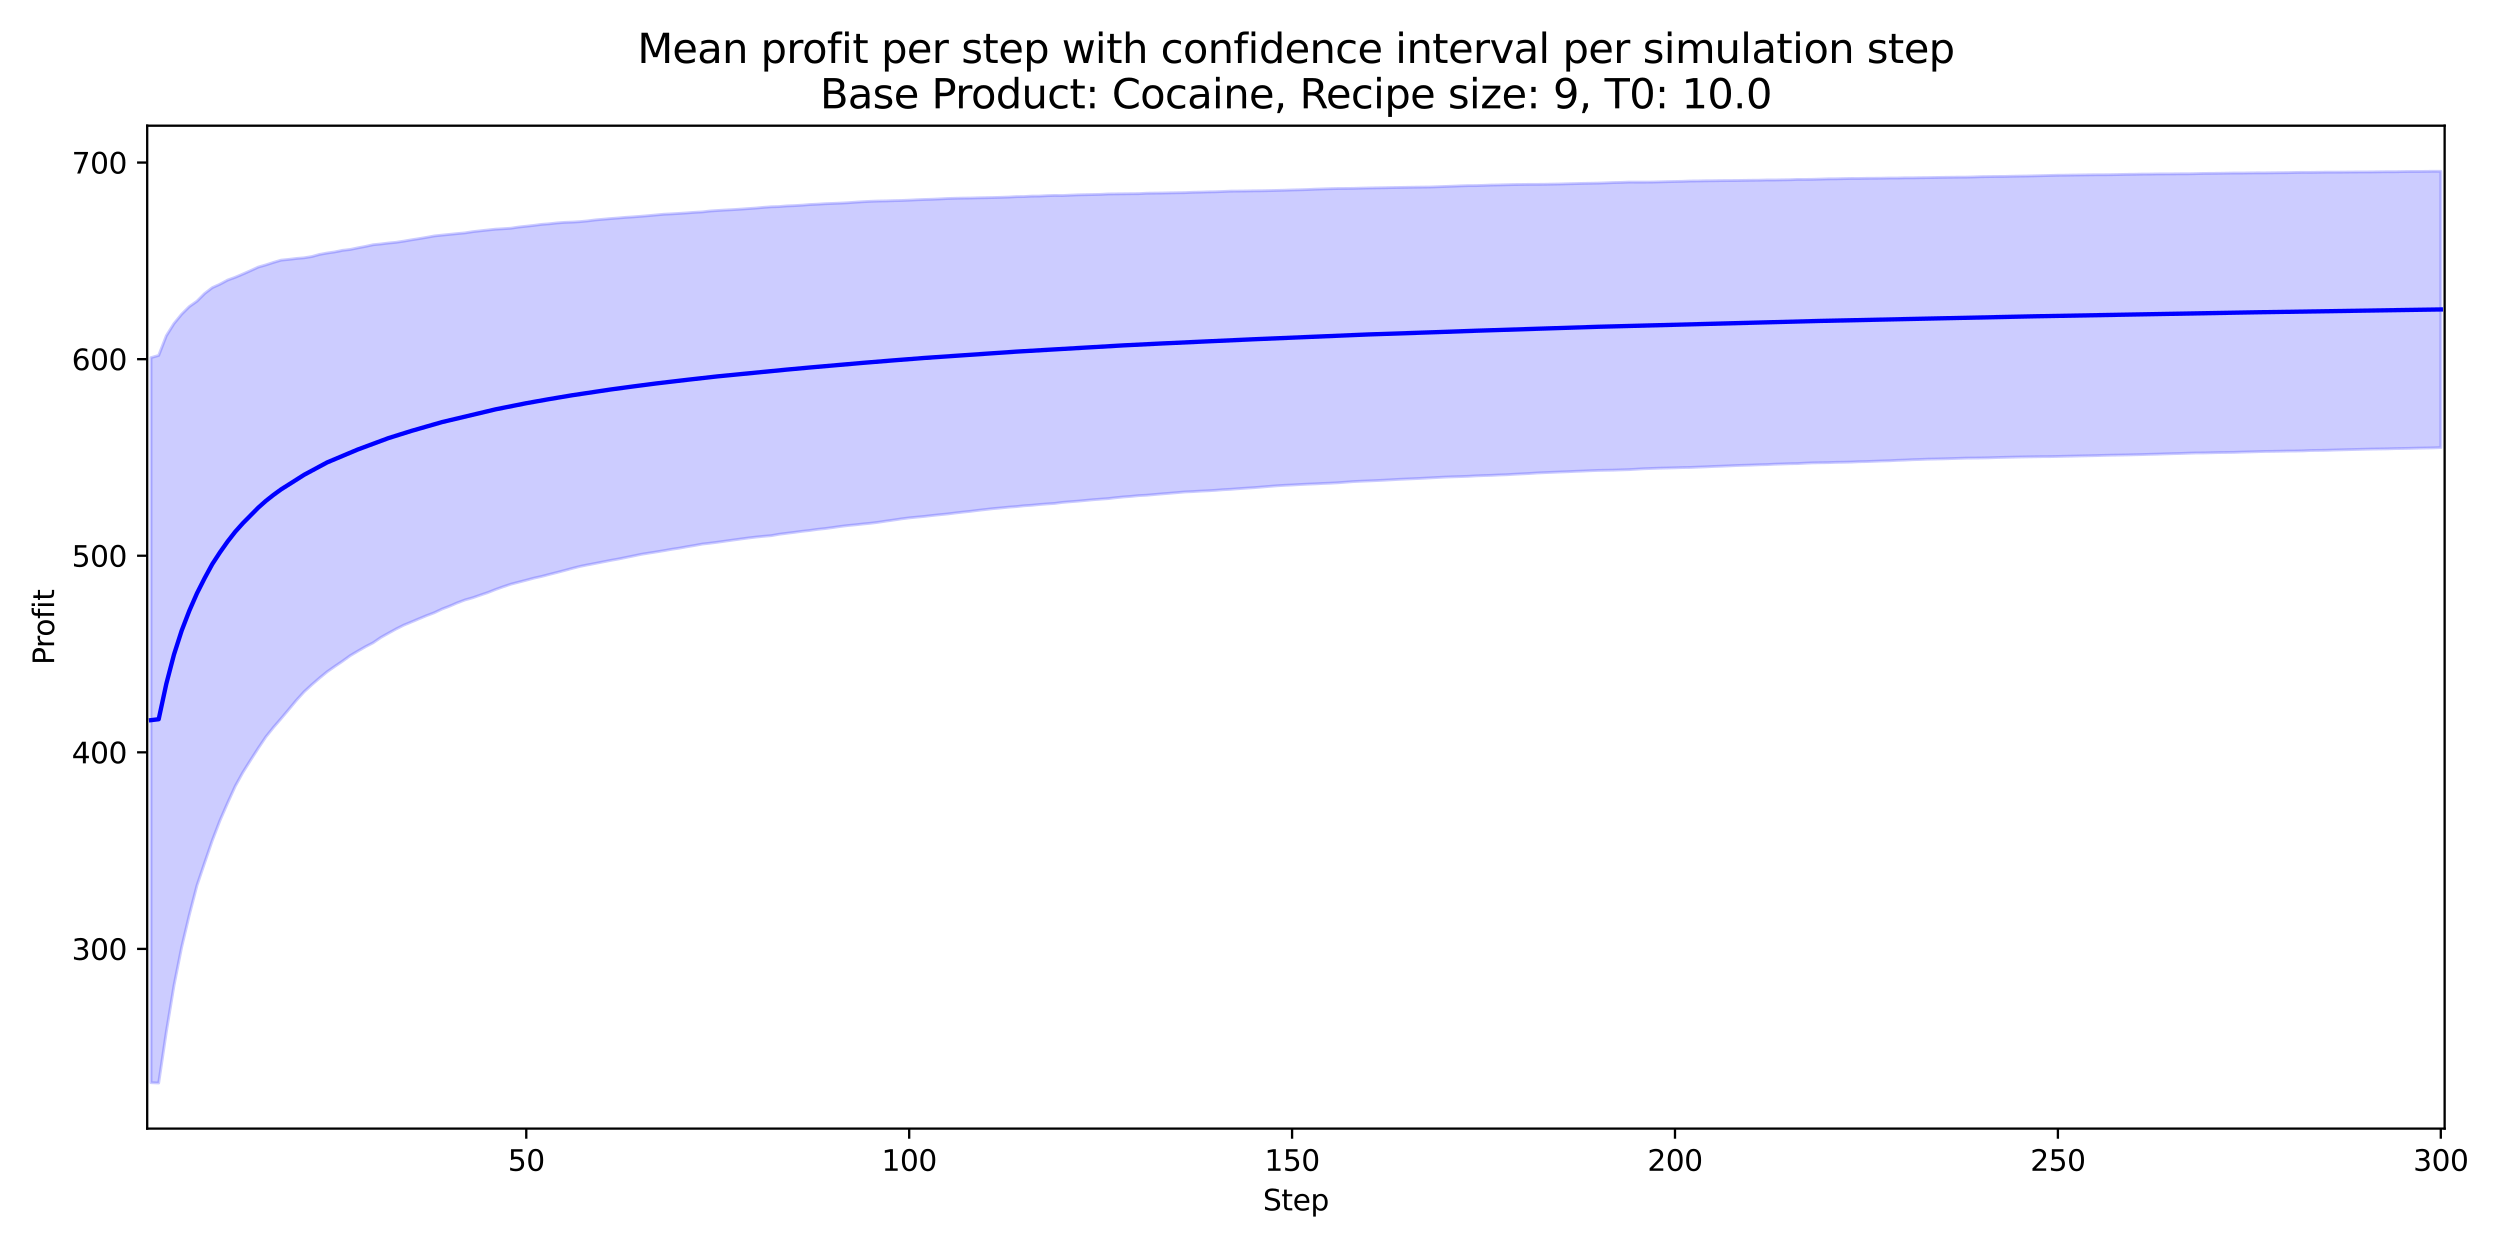 <?xml version="1.0" encoding="utf-8" standalone="no"?>
<!DOCTYPE svg PUBLIC "-//W3C//DTD SVG 1.1//EN"
  "http://www.w3.org/Graphics/SVG/1.1/DTD/svg11.dtd">
<svg xmlns:xlink="http://www.w3.org/1999/xlink" width="864pt" height="432pt" viewBox="0 0 864 432" xmlns="http://www.w3.org/2000/svg" version="1.1">
 <defs>
  <style type="text/css">*{stroke-linejoin: round; stroke-linecap: butt}</style>
 </defs>
 <g id="figure_1">
  <g id="patch_1">
   <path d="M 0 432 
L 864 432 
L 864 0 
L 0 0 
z
" style="fill: #ffffff"/>
  </g>
  <g id="axes_1">
   <g id="patch_2">
    <path d="M 50.87 390.04 
L 844.866 390.04 
L 844.866 43.44 
L 50.87 43.44 
z
" style="fill: #ffffff"/>
   </g>
   <g id="FillBetweenPolyCollection_1">
    <defs>
     <path id="md6ce2668d8" d="M 52.193 -308.405 
L 52.193 -57.829 
L 54.84 -57.715 
L 57.487 -75.444 
L 60.133 -91.426 
L 62.78 -104.678 
L 65.427 -115.8 
L 68.073 -125.996 
L 70.72 -133.815 
L 73.367 -141.526 
L 76.013 -148.42 
L 78.66 -154.493 
L 81.307 -160.31 
L 83.953 -165.088 
L 86.6 -169.296 
L 89.246 -173.408 
L 91.893 -177.347 
L 94.54 -180.647 
L 97.186 -183.703 
L 99.833 -186.849 
L 102.48 -190.031 
L 105.126 -192.946 
L 107.773 -195.377 
L 110.42 -197.673 
L 113.066 -199.847 
L 115.713 -201.698 
L 118.36 -203.483 
L 121.006 -205.395 
L 123.653 -206.97 
L 126.3 -208.492 
L 128.946 -209.862 
L 131.593 -211.676 
L 134.24 -213.168 
L 136.886 -214.627 
L 139.533 -215.954 
L 142.18 -217.048 
L 144.826 -218.161 
L 147.473 -219.256 
L 150.119 -220.253 
L 152.766 -221.518 
L 155.413 -222.53 
L 158.059 -223.666 
L 160.706 -224.666 
L 163.353 -225.413 
L 165.999 -226.334 
L 168.646 -227.23 
L 171.293 -228.281 
L 173.939 -229.232 
L 176.586 -230.118 
L 179.233 -230.802 
L 181.879 -231.487 
L 184.526 -232.203 
L 187.173 -232.783 
L 189.819 -233.477 
L 192.466 -234.146 
L 195.113 -234.841 
L 197.759 -235.564 
L 200.406 -236.247 
L 203.053 -236.778 
L 205.699 -237.28 
L 208.346 -237.8 
L 210.993 -238.323 
L 213.639 -238.788 
L 216.286 -239.326 
L 218.932 -239.867 
L 221.579 -240.424 
L 224.226 -240.851 
L 226.872 -241.263 
L 229.519 -241.698 
L 232.166 -242.176 
L 234.812 -242.57 
L 237.459 -243.056 
L 240.106 -243.495 
L 242.752 -243.982 
L 245.399 -244.278 
L 248.046 -244.616 
L 250.692 -244.99 
L 253.339 -245.36 
L 255.986 -245.723 
L 258.632 -246.08 
L 261.279 -246.388 
L 263.926 -246.656 
L 266.572 -246.882 
L 269.219 -247.357 
L 271.866 -247.692 
L 274.512 -248.021 
L 277.159 -248.377 
L 279.806 -248.666 
L 282.452 -249.041 
L 285.099 -249.325 
L 287.745 -249.672 
L 290.392 -250.056 
L 293.039 -250.381 
L 295.685 -250.628 
L 298.332 -250.92 
L 300.979 -251.176 
L 303.625 -251.509 
L 306.272 -251.92 
L 308.919 -252.285 
L 311.565 -252.687 
L 314.212 -253.024 
L 316.859 -253.281 
L 319.505 -253.531 
L 322.152 -253.839 
L 324.799 -254.119 
L 327.445 -254.374 
L 330.092 -254.707 
L 332.739 -255.013 
L 335.385 -255.287 
L 338.032 -255.625 
L 340.679 -255.923 
L 343.325 -256.227 
L 345.972 -256.462 
L 348.618 -256.732 
L 351.265 -256.922 
L 353.912 -257.214 
L 356.558 -257.379 
L 359.205 -257.644 
L 361.852 -257.847 
L 364.498 -258.018 
L 367.145 -258.37 
L 369.792 -258.593 
L 372.438 -258.793 
L 375.085 -259.045 
L 377.732 -259.292 
L 380.378 -259.496 
L 383.025 -259.687 
L 385.672 -260 
L 388.318 -260.263 
L 390.965 -260.455 
L 393.612 -260.722 
L 396.258 -260.849 
L 398.905 -261.087 
L 401.552 -261.316 
L 404.198 -261.528 
L 406.845 -261.752 
L 409.492 -261.988 
L 412.138 -262.102 
L 414.785 -262.264 
L 417.431 -262.384 
L 420.078 -262.548 
L 422.725 -262.76 
L 425.371 -262.9 
L 428.018 -263.107 
L 430.665 -263.294 
L 433.311 -263.459 
L 435.958 -263.675 
L 438.605 -263.896 
L 441.251 -264.107 
L 443.898 -264.271 
L 446.545 -264.389 
L 449.191 -264.543 
L 451.838 -264.673 
L 454.485 -264.776 
L 457.131 -264.916 
L 459.778 -265.016 
L 462.425 -265.157 
L 465.071 -265.363 
L 467.718 -265.567 
L 470.365 -265.692 
L 473.011 -265.8 
L 475.658 -265.913 
L 478.305 -266.04 
L 480.951 -266.19 
L 483.598 -266.346 
L 486.244 -266.455 
L 488.891 -266.574 
L 491.538 -266.699 
L 494.184 -266.841 
L 496.831 -266.986 
L 499.478 -267.122 
L 502.124 -267.217 
L 504.771 -267.294 
L 507.418 -267.385 
L 510.064 -267.54 
L 512.711 -267.644 
L 515.358 -267.716 
L 518.004 -267.846 
L 520.651 -267.934 
L 523.298 -268.098 
L 525.944 -268.23 
L 528.591 -268.362 
L 531.238 -268.543 
L 533.884 -268.662 
L 536.531 -268.771 
L 539.178 -268.882 
L 541.824 -268.978 
L 544.471 -269.106 
L 547.117 -269.202 
L 549.764 -269.328 
L 552.411 -269.425 
L 555.057 -269.476 
L 557.704 -269.524 
L 560.351 -269.616 
L 562.997 -269.697 
L 565.644 -269.853 
L 568.291 -270.011 
L 570.937 -270.108 
L 573.584 -270.2 
L 576.231 -270.256 
L 578.877 -270.328 
L 581.524 -270.414 
L 584.171 -270.449 
L 586.817 -270.563 
L 589.464 -270.657 
L 592.111 -270.788 
L 594.757 -270.877 
L 597.404 -270.99 
L 600.051 -271.116 
L 602.697 -271.192 
L 605.344 -271.269 
L 607.991 -271.381 
L 610.637 -271.435 
L 613.284 -271.575 
L 615.93 -271.651 
L 618.577 -271.746 
L 621.224 -271.782 
L 623.87 -271.933 
L 626.517 -272.038 
L 629.164 -272.084 
L 631.81 -272.118 
L 634.457 -272.214 
L 637.104 -272.25 
L 639.75 -272.308 
L 642.397 -272.435 
L 645.044 -272.487 
L 647.69 -272.586 
L 650.337 -272.689 
L 652.984 -272.76 
L 655.63 -272.907 
L 658.277 -272.992 
L 660.924 -273.129 
L 663.57 -273.208 
L 666.217 -273.317 
L 668.864 -273.363 
L 671.51 -273.423 
L 674.157 -273.508 
L 676.804 -273.59 
L 679.45 -273.675 
L 682.097 -273.7 
L 684.743 -273.727 
L 687.39 -273.785 
L 690.037 -273.874 
L 692.683 -273.941 
L 695.33 -274.001 
L 697.977 -274.059 
L 700.623 -274.107 
L 703.27 -274.147 
L 705.917 -274.186 
L 708.563 -274.199 
L 711.21 -274.253 
L 713.857 -274.318 
L 716.503 -274.368 
L 719.15 -274.435 
L 721.797 -274.489 
L 724.443 -274.546 
L 727.09 -274.625 
L 729.737 -274.687 
L 732.383 -274.726 
L 735.03 -274.774 
L 737.677 -274.844 
L 740.323 -274.899 
L 742.97 -274.986 
L 745.616 -275.047 
L 748.263 -275.14 
L 750.91 -275.216 
L 753.556 -275.279 
L 756.203 -275.376 
L 758.85 -275.455 
L 761.496 -275.465 
L 764.143 -275.532 
L 766.79 -275.6 
L 769.436 -275.629 
L 772.083 -275.663 
L 774.73 -275.757 
L 777.376 -275.824 
L 780.023 -275.898 
L 782.67 -275.981 
L 785.316 -276.008 
L 787.963 -276.053 
L 790.61 -276.113 
L 793.256 -276.129 
L 795.903 -276.185 
L 798.55 -276.309 
L 801.196 -276.344 
L 803.843 -276.378 
L 806.49 -276.466 
L 809.136 -276.537 
L 811.783 -276.608 
L 814.429 -276.672 
L 817.076 -276.738 
L 819.723 -276.805 
L 822.369 -276.839 
L 825.016 -276.881 
L 827.663 -276.966 
L 830.309 -277.007 
L 832.956 -277.057 
L 835.603 -277.128 
L 838.249 -277.177 
L 840.896 -277.226 
L 843.543 -277.318 
L 843.543 -372.792 
L 843.543 -372.792 
L 840.896 -372.805 
L 838.249 -372.763 
L 835.603 -372.738 
L 832.956 -372.738 
L 830.309 -372.701 
L 827.663 -372.647 
L 825.016 -372.654 
L 822.369 -372.621 
L 819.723 -372.582 
L 817.076 -372.568 
L 814.429 -372.559 
L 811.783 -372.538 
L 809.136 -372.509 
L 806.49 -372.493 
L 803.843 -372.495 
L 801.196 -372.452 
L 798.55 -372.413 
L 795.903 -372.435 
L 793.256 -372.391 
L 790.61 -372.328 
L 787.963 -372.313 
L 785.316 -372.281 
L 782.67 -372.248 
L 780.023 -372.257 
L 777.376 -372.228 
L 774.73 -372.186 
L 772.083 -372.192 
L 769.436 -372.145 
L 766.79 -372.103 
L 764.143 -372.078 
L 761.496 -372.059 
L 758.85 -371.987 
L 756.203 -371.933 
L 753.556 -371.932 
L 750.91 -371.904 
L 748.263 -371.893 
L 745.616 -371.883 
L 742.97 -371.836 
L 740.323 -371.822 
L 737.677 -371.769 
L 735.03 -371.742 
L 732.383 -371.684 
L 729.737 -371.632 
L 727.09 -371.605 
L 724.443 -371.601 
L 721.797 -371.568 
L 719.15 -371.529 
L 716.503 -371.498 
L 713.857 -371.448 
L 711.21 -371.43 
L 708.563 -371.364 
L 705.917 -371.294 
L 703.27 -371.231 
L 700.623 -371.168 
L 697.977 -371.133 
L 695.33 -371.084 
L 692.683 -371.018 
L 690.037 -371.005 
L 687.39 -370.971 
L 684.743 -370.936 
L 682.097 -370.844 
L 679.45 -370.778 
L 676.804 -370.766 
L 674.157 -370.734 
L 671.51 -370.702 
L 668.864 -370.658 
L 666.217 -370.612 
L 663.57 -370.587 
L 660.924 -370.534 
L 658.277 -370.536 
L 655.63 -370.464 
L 652.984 -370.473 
L 650.337 -370.406 
L 647.69 -370.383 
L 645.044 -370.367 
L 642.397 -370.314 
L 639.75 -370.32 
L 637.104 -370.265 
L 634.457 -370.199 
L 631.81 -370.185 
L 629.164 -370.097 
L 626.517 -370.02 
L 623.87 -369.984 
L 621.224 -369.994 
L 618.577 -369.88 
L 615.93 -369.844 
L 613.284 -369.788 
L 610.637 -369.797 
L 607.991 -369.715 
L 605.344 -369.695 
L 602.697 -369.656 
L 600.051 -369.609 
L 597.404 -369.598 
L 594.757 -369.575 
L 592.111 -369.534 
L 589.464 -369.512 
L 586.817 -369.457 
L 584.171 -369.437 
L 581.524 -369.327 
L 578.877 -369.275 
L 576.231 -369.219 
L 573.584 -369.143 
L 570.937 -369.075 
L 568.291 -369.054 
L 565.644 -369.053 
L 562.997 -369.068 
L 560.351 -368.955 
L 557.704 -368.907 
L 555.057 -368.803 
L 552.411 -368.706 
L 549.764 -368.658 
L 547.117 -368.617 
L 544.471 -368.544 
L 541.824 -368.487 
L 539.178 -368.41 
L 536.531 -368.361 
L 533.884 -368.308 
L 531.238 -368.283 
L 528.591 -368.277 
L 525.944 -368.244 
L 523.298 -368.215 
L 520.651 -368.15 
L 518.004 -368.081 
L 515.358 -368.037 
L 512.711 -367.935 
L 510.064 -367.855 
L 507.418 -367.845 
L 504.771 -367.765 
L 502.124 -367.649 
L 499.478 -367.555 
L 496.831 -367.455 
L 494.184 -367.366 
L 491.538 -367.334 
L 488.891 -367.297 
L 486.244 -367.255 
L 483.598 -367.211 
L 480.951 -367.173 
L 478.305 -367.117 
L 475.658 -367.08 
L 473.011 -367.036 
L 470.365 -366.969 
L 467.718 -366.894 
L 465.071 -366.864 
L 462.425 -366.848 
L 459.778 -366.784 
L 457.131 -366.705 
L 454.485 -366.616 
L 451.838 -366.491 
L 449.191 -366.408 
L 446.545 -366.349 
L 443.898 -366.253 
L 441.251 -366.185 
L 438.605 -366.122 
L 435.958 -366.066 
L 433.311 -366.046 
L 430.665 -365.995 
L 428.018 -365.964 
L 425.371 -365.942 
L 422.725 -365.822 
L 420.078 -365.721 
L 417.431 -365.678 
L 414.785 -365.594 
L 412.138 -365.539 
L 409.492 -365.42 
L 406.845 -365.384 
L 404.198 -365.34 
L 401.552 -365.281 
L 398.905 -365.252 
L 396.258 -365.215 
L 393.612 -365.073 
L 390.965 -365.049 
L 388.318 -365.019 
L 385.672 -364.992 
L 383.025 -364.964 
L 380.378 -364.819 
L 377.732 -364.763 
L 375.085 -364.715 
L 372.438 -364.657 
L 369.792 -364.541 
L 367.145 -364.422 
L 364.498 -364.456 
L 361.852 -364.379 
L 359.205 -364.236 
L 356.558 -364.214 
L 353.912 -364.067 
L 351.265 -364.037 
L 348.618 -363.89 
L 345.972 -363.799 
L 343.325 -363.73 
L 340.679 -363.678 
L 338.032 -363.63 
L 335.385 -363.56 
L 332.739 -363.525 
L 330.092 -363.469 
L 327.445 -363.392 
L 324.799 -363.254 
L 322.152 -363.133 
L 319.505 -363.058 
L 316.859 -362.957 
L 314.212 -362.821 
L 311.565 -362.707 
L 308.919 -362.653 
L 306.272 -362.566 
L 303.625 -362.519 
L 300.979 -362.424 
L 298.332 -362.293 
L 295.685 -362.124 
L 293.039 -361.932 
L 290.392 -361.797 
L 287.745 -361.69 
L 285.099 -361.591 
L 282.452 -361.424 
L 279.806 -361.306 
L 277.159 -361.085 
L 274.512 -360.931 
L 271.866 -360.832 
L 269.219 -360.605 
L 266.572 -360.535 
L 263.926 -360.336 
L 261.279 -360.093 
L 258.632 -359.909 
L 255.986 -359.719 
L 253.339 -359.548 
L 250.692 -359.414 
L 248.046 -359.25 
L 245.399 -359.078 
L 242.752 -358.763 
L 240.106 -358.619 
L 237.459 -358.421 
L 234.812 -358.247 
L 232.166 -358.087 
L 229.519 -357.963 
L 226.872 -357.72 
L 224.226 -357.474 
L 221.579 -357.254 
L 218.932 -357.051 
L 216.286 -356.884 
L 213.639 -356.655 
L 210.993 -356.454 
L 208.346 -356.216 
L 205.699 -355.985 
L 203.053 -355.65 
L 200.406 -355.395 
L 197.759 -355.239 
L 195.113 -355.145 
L 192.466 -354.948 
L 189.819 -354.654 
L 187.173 -354.452 
L 184.526 -354.106 
L 181.879 -353.814 
L 179.233 -353.527 
L 176.586 -353.124 
L 173.939 -352.95 
L 171.293 -352.796 
L 168.646 -352.516 
L 165.999 -352.227 
L 163.353 -351.925 
L 160.706 -351.51 
L 158.059 -351.268 
L 155.413 -351.001 
L 152.766 -350.736 
L 150.119 -350.458 
L 147.473 -349.972 
L 144.826 -349.524 
L 142.18 -349.109 
L 139.533 -348.652 
L 136.886 -348.252 
L 134.24 -348.005 
L 131.593 -347.675 
L 128.946 -347.416 
L 126.3 -346.834 
L 123.653 -346.336 
L 121.006 -345.777 
L 118.36 -345.474 
L 115.713 -344.935 
L 113.066 -344.547 
L 110.42 -344.071 
L 107.773 -343.332 
L 105.126 -342.9 
L 102.48 -342.675 
L 99.833 -342.355 
L 97.186 -342.094 
L 94.54 -341.315 
L 91.893 -340.452 
L 89.246 -339.688 
L 86.6 -338.464 
L 83.953 -337.3 
L 81.307 -336.177 
L 78.66 -335.203 
L 76.013 -333.784 
L 73.367 -332.583 
L 70.72 -330.56 
L 68.073 -327.913 
L 65.427 -326.043 
L 62.78 -323.412 
L 60.133 -320.194 
L 57.487 -315.97 
L 54.84 -309.161 
L 52.193 -308.405 
z
" style="stroke: #0000ff; stroke-opacity: 0.2"/>
    </defs>
    <g clip-path="url(#p74526ee123)">
     <use xlink:href="#md6ce2668d8" x="0" y="432" style="fill: #0000ff; fill-opacity: 0.2; stroke: #0000ff; stroke-opacity: 0.2"/>
    </g>
   </g>
   <g id="matplotlib.axis_1">
    <g id="xtick_1">
     <g id="line2d_1">
      <defs>
       <path id="m8bdc5b4a8c" d="M 0 0 
L 0 3.5 
" style="stroke: #000000; stroke-width: 0.8"/>
      </defs>
      <g>
       <use xlink:href="#m8bdc5b4a8c" x="181.879" y="390.04" style="stroke: #000000; stroke-width: 0.8"/>
      </g>
     </g>
     <g id="text_1">
      <!-- 50 -->
      <g transform="translate(175.517 404.638) scale(0.1 -0.1)">
       <defs>
        <path id="DejaVuSans-35" d="M 691 4666 
L 3169 4666 
L 3169 4134 
L 1269 4134 
L 1269 2991 
Q 1406 3038 1543 3061 
Q 1681 3084 1819 3084 
Q 2600 3084 3056 2656 
Q 3513 2228 3513 1497 
Q 3513 744 3044 326 
Q 2575 -91 1722 -91 
Q 1428 -91 1123 -41 
Q 819 9 494 109 
L 494 744 
Q 775 591 1075 516 
Q 1375 441 1709 441 
Q 2250 441 2565 725 
Q 2881 1009 2881 1497 
Q 2881 1984 2565 2268 
Q 2250 2553 1709 2553 
Q 1456 2553 1204 2497 
Q 953 2441 691 2322 
L 691 4666 
z
" transform="scale(0.016)"/>
        <path id="DejaVuSans-30" d="M 2034 4250 
Q 1547 4250 1301 3770 
Q 1056 3291 1056 2328 
Q 1056 1369 1301 889 
Q 1547 409 2034 409 
Q 2525 409 2770 889 
Q 3016 1369 3016 2328 
Q 3016 3291 2770 3770 
Q 2525 4250 2034 4250 
z
M 2034 4750 
Q 2819 4750 3233 4129 
Q 3647 3509 3647 2328 
Q 3647 1150 3233 529 
Q 2819 -91 2034 -91 
Q 1250 -91 836 529 
Q 422 1150 422 2328 
Q 422 3509 836 4129 
Q 1250 4750 2034 4750 
z
" transform="scale(0.016)"/>
       </defs>
       <use xlink:href="#DejaVuSans-35"/>
       <use xlink:href="#DejaVuSans-30" transform="translate(63.623 0)"/>
      </g>
     </g>
    </g>
    <g id="xtick_2">
     <g id="line2d_2">
      <g>
       <use xlink:href="#m8bdc5b4a8c" x="314.212" y="390.04" style="stroke: #000000; stroke-width: 0.8"/>
      </g>
     </g>
     <g id="text_2">
      <!-- 100 -->
      <g transform="translate(304.668 404.638) scale(0.1 -0.1)">
       <defs>
        <path id="DejaVuSans-31" d="M 794 531 
L 1825 531 
L 1825 4091 
L 703 3866 
L 703 4441 
L 1819 4666 
L 2450 4666 
L 2450 531 
L 3481 531 
L 3481 0 
L 794 0 
L 794 531 
z
" transform="scale(0.016)"/>
       </defs>
       <use xlink:href="#DejaVuSans-31"/>
       <use xlink:href="#DejaVuSans-30" transform="translate(63.623 0)"/>
       <use xlink:href="#DejaVuSans-30" transform="translate(127.246 0)"/>
      </g>
     </g>
    </g>
    <g id="xtick_3">
     <g id="line2d_3">
      <g>
       <use xlink:href="#m8bdc5b4a8c" x="446.545" y="390.04" style="stroke: #000000; stroke-width: 0.8"/>
      </g>
     </g>
     <g id="text_3">
      <!-- 150 -->
      <g transform="translate(437.001 404.638) scale(0.1 -0.1)">
       <use xlink:href="#DejaVuSans-31"/>
       <use xlink:href="#DejaVuSans-35" transform="translate(63.623 0)"/>
       <use xlink:href="#DejaVuSans-30" transform="translate(127.246 0)"/>
      </g>
     </g>
    </g>
    <g id="xtick_4">
     <g id="line2d_4">
      <g>
       <use xlink:href="#m8bdc5b4a8c" x="578.877" y="390.04" style="stroke: #000000; stroke-width: 0.8"/>
      </g>
     </g>
     <g id="text_4">
      <!-- 200 -->
      <g transform="translate(569.334 404.638) scale(0.1 -0.1)">
       <defs>
        <path id="DejaVuSans-32" d="M 1228 531 
L 3431 531 
L 3431 0 
L 469 0 
L 469 531 
Q 828 903 1448 1529 
Q 2069 2156 2228 2338 
Q 2531 2678 2651 2914 
Q 2772 3150 2772 3378 
Q 2772 3750 2511 3984 
Q 2250 4219 1831 4219 
Q 1534 4219 1204 4116 
Q 875 4013 500 3803 
L 500 4441 
Q 881 4594 1212 4672 
Q 1544 4750 1819 4750 
Q 2544 4750 2975 4387 
Q 3406 4025 3406 3419 
Q 3406 3131 3298 2873 
Q 3191 2616 2906 2266 
Q 2828 2175 2409 1742 
Q 1991 1309 1228 531 
z
" transform="scale(0.016)"/>
       </defs>
       <use xlink:href="#DejaVuSans-32"/>
       <use xlink:href="#DejaVuSans-30" transform="translate(63.623 0)"/>
       <use xlink:href="#DejaVuSans-30" transform="translate(127.246 0)"/>
      </g>
     </g>
    </g>
    <g id="xtick_5">
     <g id="line2d_5">
      <g>
       <use xlink:href="#m8bdc5b4a8c" x="711.21" y="390.04" style="stroke: #000000; stroke-width: 0.8"/>
      </g>
     </g>
     <g id="text_5">
      <!-- 250 -->
      <g transform="translate(701.666 404.638) scale(0.1 -0.1)">
       <use xlink:href="#DejaVuSans-32"/>
       <use xlink:href="#DejaVuSans-35" transform="translate(63.623 0)"/>
       <use xlink:href="#DejaVuSans-30" transform="translate(127.246 0)"/>
      </g>
     </g>
    </g>
    <g id="xtick_6">
     <g id="line2d_6">
      <g>
       <use xlink:href="#m8bdc5b4a8c" x="843.543" y="390.04" style="stroke: #000000; stroke-width: 0.8"/>
      </g>
     </g>
     <g id="text_6">
      <!-- 300 -->
      <g transform="translate(833.999 404.638) scale(0.1 -0.1)">
       <defs>
        <path id="DejaVuSans-33" d="M 2597 2516 
Q 3050 2419 3304 2112 
Q 3559 1806 3559 1356 
Q 3559 666 3084 287 
Q 2609 -91 1734 -91 
Q 1441 -91 1130 -33 
Q 819 25 488 141 
L 488 750 
Q 750 597 1062 519 
Q 1375 441 1716 441 
Q 2309 441 2620 675 
Q 2931 909 2931 1356 
Q 2931 1769 2642 2001 
Q 2353 2234 1838 2234 
L 1294 2234 
L 1294 2753 
L 1863 2753 
Q 2328 2753 2575 2939 
Q 2822 3125 2822 3475 
Q 2822 3834 2567 4026 
Q 2313 4219 1838 4219 
Q 1578 4219 1281 4162 
Q 984 4106 628 3988 
L 628 4550 
Q 988 4650 1302 4700 
Q 1616 4750 1894 4750 
Q 2613 4750 3031 4423 
Q 3450 4097 3450 3541 
Q 3450 3153 3228 2886 
Q 3006 2619 2597 2516 
z
" transform="scale(0.016)"/>
       </defs>
       <use xlink:href="#DejaVuSans-33"/>
       <use xlink:href="#DejaVuSans-30" transform="translate(63.623 0)"/>
       <use xlink:href="#DejaVuSans-30" transform="translate(127.246 0)"/>
      </g>
     </g>
    </g>
    <g id="text_7">
     <!-- Step -->
     <g transform="translate(436.483 418.317) scale(0.1 -0.1)">
      <defs>
       <path id="DejaVuSans-53" d="M 3425 4513 
L 3425 3897 
Q 3066 4069 2747 4153 
Q 2428 4238 2131 4238 
Q 1616 4238 1336 4038 
Q 1056 3838 1056 3469 
Q 1056 3159 1242 3001 
Q 1428 2844 1947 2747 
L 2328 2669 
Q 3034 2534 3370 2195 
Q 3706 1856 3706 1288 
Q 3706 609 3251 259 
Q 2797 -91 1919 -91 
Q 1588 -91 1214 -16 
Q 841 59 441 206 
L 441 856 
Q 825 641 1194 531 
Q 1563 422 1919 422 
Q 2459 422 2753 634 
Q 3047 847 3047 1241 
Q 3047 1584 2836 1778 
Q 2625 1972 2144 2069 
L 1759 2144 
Q 1053 2284 737 2584 
Q 422 2884 422 3419 
Q 422 4038 858 4394 
Q 1294 4750 2059 4750 
Q 2388 4750 2728 4690 
Q 3069 4631 3425 4513 
z
" transform="scale(0.016)"/>
       <path id="DejaVuSans-74" d="M 1172 4494 
L 1172 3500 
L 2356 3500 
L 2356 3053 
L 1172 3053 
L 1172 1153 
Q 1172 725 1289 603 
Q 1406 481 1766 481 
L 2356 481 
L 2356 0 
L 1766 0 
Q 1100 0 847 248 
Q 594 497 594 1153 
L 594 3053 
L 172 3053 
L 172 3500 
L 594 3500 
L 594 4494 
L 1172 4494 
z
" transform="scale(0.016)"/>
       <path id="DejaVuSans-65" d="M 3597 1894 
L 3597 1613 
L 953 1613 
Q 991 1019 1311 708 
Q 1631 397 2203 397 
Q 2534 397 2845 478 
Q 3156 559 3463 722 
L 3463 178 
Q 3153 47 2828 -22 
Q 2503 -91 2169 -91 
Q 1331 -91 842 396 
Q 353 884 353 1716 
Q 353 2575 817 3079 
Q 1281 3584 2069 3584 
Q 2775 3584 3186 3129 
Q 3597 2675 3597 1894 
z
M 3022 2063 
Q 3016 2534 2758 2815 
Q 2500 3097 2075 3097 
Q 1594 3097 1305 2825 
Q 1016 2553 972 2059 
L 3022 2063 
z
" transform="scale(0.016)"/>
       <path id="DejaVuSans-70" d="M 1159 525 
L 1159 -1331 
L 581 -1331 
L 581 3500 
L 1159 3500 
L 1159 2969 
Q 1341 3281 1617 3432 
Q 1894 3584 2278 3584 
Q 2916 3584 3314 3078 
Q 3713 2572 3713 1747 
Q 3713 922 3314 415 
Q 2916 -91 2278 -91 
Q 1894 -91 1617 61 
Q 1341 213 1159 525 
z
M 3116 1747 
Q 3116 2381 2855 2742 
Q 2594 3103 2138 3103 
Q 1681 3103 1420 2742 
Q 1159 2381 1159 1747 
Q 1159 1113 1420 752 
Q 1681 391 2138 391 
Q 2594 391 2855 752 
Q 3116 1113 3116 1747 
z
" transform="scale(0.016)"/>
      </defs>
      <use xlink:href="#DejaVuSans-53"/>
      <use xlink:href="#DejaVuSans-74" transform="translate(63.477 0)"/>
      <use xlink:href="#DejaVuSans-65" transform="translate(102.686 0)"/>
      <use xlink:href="#DejaVuSans-70" transform="translate(164.209 0)"/>
     </g>
    </g>
   </g>
   <g id="matplotlib.axis_2">
    <g id="ytick_1">
     <g id="line2d_7">
      <defs>
       <path id="m3848c7a9fe" d="M 0 0 
L -3.5 0 
" style="stroke: #000000; stroke-width: 0.8"/>
      </defs>
      <g>
       <use xlink:href="#m3848c7a9fe" x="50.87" y="327.946" style="stroke: #000000; stroke-width: 0.8"/>
      </g>
     </g>
     <g id="text_8">
      <!-- 300 -->
      <g transform="translate(24.782 331.746) scale(0.1 -0.1)">
       <use xlink:href="#DejaVuSans-33"/>
       <use xlink:href="#DejaVuSans-30" transform="translate(63.623 0)"/>
       <use xlink:href="#DejaVuSans-30" transform="translate(127.246 0)"/>
      </g>
     </g>
    </g>
    <g id="ytick_2">
     <g id="line2d_8">
      <g>
       <use xlink:href="#m3848c7a9fe" x="50.87" y="260.005" style="stroke: #000000; stroke-width: 0.8"/>
      </g>
     </g>
     <g id="text_9">
      <!-- 400 -->
      <g transform="translate(24.782 263.804) scale(0.1 -0.1)">
       <defs>
        <path id="DejaVuSans-34" d="M 2419 4116 
L 825 1625 
L 2419 1625 
L 2419 4116 
z
M 2253 4666 
L 3047 4666 
L 3047 1625 
L 3713 1625 
L 3713 1100 
L 3047 1100 
L 3047 0 
L 2419 0 
L 2419 1100 
L 313 1100 
L 313 1709 
L 2253 4666 
z
" transform="scale(0.016)"/>
       </defs>
       <use xlink:href="#DejaVuSans-34"/>
       <use xlink:href="#DejaVuSans-30" transform="translate(63.623 0)"/>
       <use xlink:href="#DejaVuSans-30" transform="translate(127.246 0)"/>
      </g>
     </g>
    </g>
    <g id="ytick_3">
     <g id="line2d_9">
      <g>
       <use xlink:href="#m3848c7a9fe" x="50.87" y="192.064" style="stroke: #000000; stroke-width: 0.8"/>
      </g>
     </g>
     <g id="text_10">
      <!-- 500 -->
      <g transform="translate(24.782 195.863) scale(0.1 -0.1)">
       <use xlink:href="#DejaVuSans-35"/>
       <use xlink:href="#DejaVuSans-30" transform="translate(63.623 0)"/>
       <use xlink:href="#DejaVuSans-30" transform="translate(127.246 0)"/>
      </g>
     </g>
    </g>
    <g id="ytick_4">
     <g id="line2d_10">
      <g>
       <use xlink:href="#m3848c7a9fe" x="50.87" y="124.123" style="stroke: #000000; stroke-width: 0.8"/>
      </g>
     </g>
     <g id="text_11">
      <!-- 600 -->
      <g transform="translate(24.782 127.922) scale(0.1 -0.1)">
       <defs>
        <path id="DejaVuSans-36" d="M 2113 2584 
Q 1688 2584 1439 2293 
Q 1191 2003 1191 1497 
Q 1191 994 1439 701 
Q 1688 409 2113 409 
Q 2538 409 2786 701 
Q 3034 994 3034 1497 
Q 3034 2003 2786 2293 
Q 2538 2584 2113 2584 
z
M 3366 4563 
L 3366 3988 
Q 3128 4100 2886 4159 
Q 2644 4219 2406 4219 
Q 1781 4219 1451 3797 
Q 1122 3375 1075 2522 
Q 1259 2794 1537 2939 
Q 1816 3084 2150 3084 
Q 2853 3084 3261 2657 
Q 3669 2231 3669 1497 
Q 3669 778 3244 343 
Q 2819 -91 2113 -91 
Q 1303 -91 875 529 
Q 447 1150 447 2328 
Q 447 3434 972 4092 
Q 1497 4750 2381 4750 
Q 2619 4750 2861 4703 
Q 3103 4656 3366 4563 
z
" transform="scale(0.016)"/>
       </defs>
       <use xlink:href="#DejaVuSans-36"/>
       <use xlink:href="#DejaVuSans-30" transform="translate(63.623 0)"/>
       <use xlink:href="#DejaVuSans-30" transform="translate(127.246 0)"/>
      </g>
     </g>
    </g>
    <g id="ytick_5">
     <g id="line2d_11">
      <g>
       <use xlink:href="#m3848c7a9fe" x="50.87" y="56.181" style="stroke: #000000; stroke-width: 0.8"/>
      </g>
     </g>
     <g id="text_12">
      <!-- 700 -->
      <g transform="translate(24.782 59.98) scale(0.1 -0.1)">
       <defs>
        <path id="DejaVuSans-37" d="M 525 4666 
L 3525 4666 
L 3525 4397 
L 1831 0 
L 1172 0 
L 2766 4134 
L 525 4134 
L 525 4666 
z
" transform="scale(0.016)"/>
       </defs>
       <use xlink:href="#DejaVuSans-37"/>
       <use xlink:href="#DejaVuSans-30" transform="translate(63.623 0)"/>
       <use xlink:href="#DejaVuSans-30" transform="translate(127.246 0)"/>
      </g>
     </g>
    </g>
    <g id="text_13">
     <!-- Profit -->
     <g transform="translate(18.703 229.779) rotate(-90) scale(0.1 -0.1)">
      <defs>
       <path id="DejaVuSans-50" d="M 1259 4147 
L 1259 2394 
L 2053 2394 
Q 2494 2394 2734 2622 
Q 2975 2850 2975 3272 
Q 2975 3691 2734 3919 
Q 2494 4147 2053 4147 
L 1259 4147 
z
M 628 4666 
L 2053 4666 
Q 2838 4666 3239 4311 
Q 3641 3956 3641 3272 
Q 3641 2581 3239 2228 
Q 2838 1875 2053 1875 
L 1259 1875 
L 1259 0 
L 628 0 
L 628 4666 
z
" transform="scale(0.016)"/>
       <path id="DejaVuSans-72" d="M 2631 2963 
Q 2534 3019 2420 3045 
Q 2306 3072 2169 3072 
Q 1681 3072 1420 2755 
Q 1159 2438 1159 1844 
L 1159 0 
L 581 0 
L 581 3500 
L 1159 3500 
L 1159 2956 
Q 1341 3275 1631 3429 
Q 1922 3584 2338 3584 
Q 2397 3584 2469 3576 
Q 2541 3569 2628 3553 
L 2631 2963 
z
" transform="scale(0.016)"/>
       <path id="DejaVuSans-6f" d="M 1959 3097 
Q 1497 3097 1228 2736 
Q 959 2375 959 1747 
Q 959 1119 1226 758 
Q 1494 397 1959 397 
Q 2419 397 2687 759 
Q 2956 1122 2956 1747 
Q 2956 2369 2687 2733 
Q 2419 3097 1959 3097 
z
M 1959 3584 
Q 2709 3584 3137 3096 
Q 3566 2609 3566 1747 
Q 3566 888 3137 398 
Q 2709 -91 1959 -91 
Q 1206 -91 779 398 
Q 353 888 353 1747 
Q 353 2609 779 3096 
Q 1206 3584 1959 3584 
z
" transform="scale(0.016)"/>
       <path id="DejaVuSans-66" d="M 2375 4863 
L 2375 4384 
L 1825 4384 
Q 1516 4384 1395 4259 
Q 1275 4134 1275 3809 
L 1275 3500 
L 2222 3500 
L 2222 3053 
L 1275 3053 
L 1275 0 
L 697 0 
L 697 3053 
L 147 3053 
L 147 3500 
L 697 3500 
L 697 3744 
Q 697 4328 969 4595 
Q 1241 4863 1831 4863 
L 2375 4863 
z
" transform="scale(0.016)"/>
       <path id="DejaVuSans-69" d="M 603 3500 
L 1178 3500 
L 1178 0 
L 603 0 
L 603 3500 
z
M 603 4863 
L 1178 4863 
L 1178 4134 
L 603 4134 
L 603 4863 
z
" transform="scale(0.016)"/>
      </defs>
      <use xlink:href="#DejaVuSans-50"/>
      <use xlink:href="#DejaVuSans-72" transform="translate(58.553 0)"/>
      <use xlink:href="#DejaVuSans-6f" transform="translate(97.416 0)"/>
      <use xlink:href="#DejaVuSans-66" transform="translate(158.598 0)"/>
      <use xlink:href="#DejaVuSans-69" transform="translate(193.803 0)"/>
      <use xlink:href="#DejaVuSans-74" transform="translate(221.586 0)"/>
     </g>
    </g>
   </g>
   <g id="line2d_12">
    <path d="M 52.193 248.883 
L 54.84 248.562 
L 57.487 236.293 
L 60.133 226.19 
L 62.78 217.955 
L 65.427 211.079 
L 68.073 205.046 
L 70.72 199.813 
L 73.367 194.945 
L 76.013 190.898 
L 78.66 187.152 
L 81.307 183.756 
L 83.953 180.806 
L 89.246 175.452 
L 91.893 173.101 
L 94.54 171.019 
L 97.186 169.101 
L 105.126 164.077 
L 113.066 159.803 
L 123.653 155.347 
L 134.24 151.413 
L 142.18 148.921 
L 152.766 145.873 
L 171.293 141.462 
L 181.879 139.349 
L 189.819 137.934 
L 197.759 136.598 
L 210.993 134.612 
L 218.932 133.541 
L 226.872 132.508 
L 237.459 131.262 
L 248.046 130.067 
L 271.866 127.738 
L 279.806 127.014 
L 298.332 125.394 
L 308.919 124.531 
L 319.505 123.705 
L 351.265 121.52 
L 388.318 119.359 
L 401.552 118.701 
L 417.431 117.969 
L 433.311 117.248 
L 473.011 115.582 
L 496.831 114.779 
L 510.064 114.302 
L 552.411 112.934 
L 629.164 110.909 
L 703.27 109.311 
L 780.023 107.923 
L 843.543 106.945 
L 843.543 106.945 
" clip-path="url(#p74526ee123)" style="fill: none; stroke: #0000ff; stroke-width: 1.5; stroke-linecap: square"/>
   </g>
   <g id="patch_3">
    <path d="M 50.87 390.04 
L 50.87 43.44 
" style="fill: none; stroke: #000000; stroke-width: 0.8; stroke-linejoin: miter; stroke-linecap: square"/>
   </g>
   <g id="patch_4">
    <path d="M 844.866 390.04 
L 844.866 43.44 
" style="fill: none; stroke: #000000; stroke-width: 0.8; stroke-linejoin: miter; stroke-linecap: square"/>
   </g>
   <g id="patch_5">
    <path d="M 50.87 390.04 
L 844.866 390.04 
" style="fill: none; stroke: #000000; stroke-width: 0.8; stroke-linejoin: miter; stroke-linecap: square"/>
   </g>
   <g id="patch_6">
    <path d="M 50.87 43.44 
L 844.866 43.44 
" style="fill: none; stroke: #000000; stroke-width: 0.8; stroke-linejoin: miter; stroke-linecap: square"/>
   </g>
   <g id="text_14">
    <!-- Mean profit per step with confidence interval per simulation step -->
    <g transform="translate(220.285 21.763) scale(0.14 -0.14)">
     <defs>
      <path id="DejaVuSans-4d" d="M 628 4666 
L 1569 4666 
L 2759 1491 
L 3956 4666 
L 4897 4666 
L 4897 0 
L 4281 0 
L 4281 4097 
L 3078 897 
L 2444 897 
L 1241 4097 
L 1241 0 
L 628 0 
L 628 4666 
z
" transform="scale(0.016)"/>
      <path id="DejaVuSans-61" d="M 2194 1759 
Q 1497 1759 1228 1600 
Q 959 1441 959 1056 
Q 959 750 1161 570 
Q 1363 391 1709 391 
Q 2188 391 2477 730 
Q 2766 1069 2766 1631 
L 2766 1759 
L 2194 1759 
z
M 3341 1997 
L 3341 0 
L 2766 0 
L 2766 531 
Q 2569 213 2275 61 
Q 1981 -91 1556 -91 
Q 1019 -91 701 211 
Q 384 513 384 1019 
Q 384 1609 779 1909 
Q 1175 2209 1959 2209 
L 2766 2209 
L 2766 2266 
Q 2766 2663 2505 2880 
Q 2244 3097 1772 3097 
Q 1472 3097 1187 3025 
Q 903 2953 641 2809 
L 641 3341 
Q 956 3463 1253 3523 
Q 1550 3584 1831 3584 
Q 2591 3584 2966 3190 
Q 3341 2797 3341 1997 
z
" transform="scale(0.016)"/>
      <path id="DejaVuSans-6e" d="M 3513 2113 
L 3513 0 
L 2938 0 
L 2938 2094 
Q 2938 2591 2744 2837 
Q 2550 3084 2163 3084 
Q 1697 3084 1428 2787 
Q 1159 2491 1159 1978 
L 1159 0 
L 581 0 
L 581 3500 
L 1159 3500 
L 1159 2956 
Q 1366 3272 1645 3428 
Q 1925 3584 2291 3584 
Q 2894 3584 3203 3211 
Q 3513 2838 3513 2113 
z
" transform="scale(0.016)"/>
      <path id="DejaVuSans-20" transform="scale(0.016)"/>
      <path id="DejaVuSans-73" d="M 2834 3397 
L 2834 2853 
Q 2591 2978 2328 3040 
Q 2066 3103 1784 3103 
Q 1356 3103 1142 2972 
Q 928 2841 928 2578 
Q 928 2378 1081 2264 
Q 1234 2150 1697 2047 
L 1894 2003 
Q 2506 1872 2764 1633 
Q 3022 1394 3022 966 
Q 3022 478 2636 193 
Q 2250 -91 1575 -91 
Q 1294 -91 989 -36 
Q 684 19 347 128 
L 347 722 
Q 666 556 975 473 
Q 1284 391 1588 391 
Q 1994 391 2212 530 
Q 2431 669 2431 922 
Q 2431 1156 2273 1281 
Q 2116 1406 1581 1522 
L 1381 1569 
Q 847 1681 609 1914 
Q 372 2147 372 2553 
Q 372 3047 722 3315 
Q 1072 3584 1716 3584 
Q 2034 3584 2315 3537 
Q 2597 3491 2834 3397 
z
" transform="scale(0.016)"/>
      <path id="DejaVuSans-77" d="M 269 3500 
L 844 3500 
L 1563 769 
L 2278 3500 
L 2956 3500 
L 3675 769 
L 4391 3500 
L 4966 3500 
L 4050 0 
L 3372 0 
L 2619 2869 
L 1863 0 
L 1184 0 
L 269 3500 
z
" transform="scale(0.016)"/>
      <path id="DejaVuSans-68" d="M 3513 2113 
L 3513 0 
L 2938 0 
L 2938 2094 
Q 2938 2591 2744 2837 
Q 2550 3084 2163 3084 
Q 1697 3084 1428 2787 
Q 1159 2491 1159 1978 
L 1159 0 
L 581 0 
L 581 4863 
L 1159 4863 
L 1159 2956 
Q 1366 3272 1645 3428 
Q 1925 3584 2291 3584 
Q 2894 3584 3203 3211 
Q 3513 2838 3513 2113 
z
" transform="scale(0.016)"/>
      <path id="DejaVuSans-63" d="M 3122 3366 
L 3122 2828 
Q 2878 2963 2633 3030 
Q 2388 3097 2138 3097 
Q 1578 3097 1268 2742 
Q 959 2388 959 1747 
Q 959 1106 1268 751 
Q 1578 397 2138 397 
Q 2388 397 2633 464 
Q 2878 531 3122 666 
L 3122 134 
Q 2881 22 2623 -34 
Q 2366 -91 2075 -91 
Q 1284 -91 818 406 
Q 353 903 353 1747 
Q 353 2603 823 3093 
Q 1294 3584 2113 3584 
Q 2378 3584 2631 3529 
Q 2884 3475 3122 3366 
z
" transform="scale(0.016)"/>
      <path id="DejaVuSans-64" d="M 2906 2969 
L 2906 4863 
L 3481 4863 
L 3481 0 
L 2906 0 
L 2906 525 
Q 2725 213 2448 61 
Q 2172 -91 1784 -91 
Q 1150 -91 751 415 
Q 353 922 353 1747 
Q 353 2572 751 3078 
Q 1150 3584 1784 3584 
Q 2172 3584 2448 3432 
Q 2725 3281 2906 2969 
z
M 947 1747 
Q 947 1113 1208 752 
Q 1469 391 1925 391 
Q 2381 391 2643 752 
Q 2906 1113 2906 1747 
Q 2906 2381 2643 2742 
Q 2381 3103 1925 3103 
Q 1469 3103 1208 2742 
Q 947 2381 947 1747 
z
" transform="scale(0.016)"/>
      <path id="DejaVuSans-76" d="M 191 3500 
L 800 3500 
L 1894 563 
L 2988 3500 
L 3597 3500 
L 2284 0 
L 1503 0 
L 191 3500 
z
" transform="scale(0.016)"/>
      <path id="DejaVuSans-6c" d="M 603 4863 
L 1178 4863 
L 1178 0 
L 603 0 
L 603 4863 
z
" transform="scale(0.016)"/>
      <path id="DejaVuSans-6d" d="M 3328 2828 
Q 3544 3216 3844 3400 
Q 4144 3584 4550 3584 
Q 5097 3584 5394 3201 
Q 5691 2819 5691 2113 
L 5691 0 
L 5113 0 
L 5113 2094 
Q 5113 2597 4934 2840 
Q 4756 3084 4391 3084 
Q 3944 3084 3684 2787 
Q 3425 2491 3425 1978 
L 3425 0 
L 2847 0 
L 2847 2094 
Q 2847 2600 2669 2842 
Q 2491 3084 2119 3084 
Q 1678 3084 1418 2786 
Q 1159 2488 1159 1978 
L 1159 0 
L 581 0 
L 581 3500 
L 1159 3500 
L 1159 2956 
Q 1356 3278 1631 3431 
Q 1906 3584 2284 3584 
Q 2666 3584 2933 3390 
Q 3200 3197 3328 2828 
z
" transform="scale(0.016)"/>
      <path id="DejaVuSans-75" d="M 544 1381 
L 544 3500 
L 1119 3500 
L 1119 1403 
Q 1119 906 1312 657 
Q 1506 409 1894 409 
Q 2359 409 2629 706 
Q 2900 1003 2900 1516 
L 2900 3500 
L 3475 3500 
L 3475 0 
L 2900 0 
L 2900 538 
Q 2691 219 2414 64 
Q 2138 -91 1772 -91 
Q 1169 -91 856 284 
Q 544 659 544 1381 
z
M 1991 3584 
L 1991 3584 
z
" transform="scale(0.016)"/>
     </defs>
     <use xlink:href="#DejaVuSans-4d"/>
     <use xlink:href="#DejaVuSans-65" transform="translate(86.279 0)"/>
     <use xlink:href="#DejaVuSans-61" transform="translate(147.803 0)"/>
     <use xlink:href="#DejaVuSans-6e" transform="translate(209.082 0)"/>
     <use xlink:href="#DejaVuSans-20" transform="translate(272.461 0)"/>
     <use xlink:href="#DejaVuSans-70" transform="translate(304.248 0)"/>
     <use xlink:href="#DejaVuSans-72" transform="translate(367.725 0)"/>
     <use xlink:href="#DejaVuSans-6f" transform="translate(406.588 0)"/>
     <use xlink:href="#DejaVuSans-66" transform="translate(467.77 0)"/>
     <use xlink:href="#DejaVuSans-69" transform="translate(502.975 0)"/>
     <use xlink:href="#DejaVuSans-74" transform="translate(530.758 0)"/>
     <use xlink:href="#DejaVuSans-20" transform="translate(569.967 0)"/>
     <use xlink:href="#DejaVuSans-70" transform="translate(601.754 0)"/>
     <use xlink:href="#DejaVuSans-65" transform="translate(665.23 0)"/>
     <use xlink:href="#DejaVuSans-72" transform="translate(726.754 0)"/>
     <use xlink:href="#DejaVuSans-20" transform="translate(767.867 0)"/>
     <use xlink:href="#DejaVuSans-73" transform="translate(799.654 0)"/>
     <use xlink:href="#DejaVuSans-74" transform="translate(851.754 0)"/>
     <use xlink:href="#DejaVuSans-65" transform="translate(890.963 0)"/>
     <use xlink:href="#DejaVuSans-70" transform="translate(952.486 0)"/>
     <use xlink:href="#DejaVuSans-20" transform="translate(1015.963 0)"/>
     <use xlink:href="#DejaVuSans-77" transform="translate(1047.75 0)"/>
     <use xlink:href="#DejaVuSans-69" transform="translate(1129.537 0)"/>
     <use xlink:href="#DejaVuSans-74" transform="translate(1157.32 0)"/>
     <use xlink:href="#DejaVuSans-68" transform="translate(1196.529 0)"/>
     <use xlink:href="#DejaVuSans-20" transform="translate(1259.908 0)"/>
     <use xlink:href="#DejaVuSans-63" transform="translate(1291.695 0)"/>
     <use xlink:href="#DejaVuSans-6f" transform="translate(1346.676 0)"/>
     <use xlink:href="#DejaVuSans-6e" transform="translate(1407.857 0)"/>
     <use xlink:href="#DejaVuSans-66" transform="translate(1471.236 0)"/>
     <use xlink:href="#DejaVuSans-69" transform="translate(1506.441 0)"/>
     <use xlink:href="#DejaVuSans-64" transform="translate(1534.225 0)"/>
     <use xlink:href="#DejaVuSans-65" transform="translate(1597.701 0)"/>
     <use xlink:href="#DejaVuSans-6e" transform="translate(1659.225 0)"/>
     <use xlink:href="#DejaVuSans-63" transform="translate(1722.604 0)"/>
     <use xlink:href="#DejaVuSans-65" transform="translate(1777.584 0)"/>
     <use xlink:href="#DejaVuSans-20" transform="translate(1839.107 0)"/>
     <use xlink:href="#DejaVuSans-69" transform="translate(1870.895 0)"/>
     <use xlink:href="#DejaVuSans-6e" transform="translate(1898.678 0)"/>
     <use xlink:href="#DejaVuSans-74" transform="translate(1962.057 0)"/>
     <use xlink:href="#DejaVuSans-65" transform="translate(2001.266 0)"/>
     <use xlink:href="#DejaVuSans-72" transform="translate(2062.789 0)"/>
     <use xlink:href="#DejaVuSans-76" transform="translate(2103.902 0)"/>
     <use xlink:href="#DejaVuSans-61" transform="translate(2163.082 0)"/>
     <use xlink:href="#DejaVuSans-6c" transform="translate(2224.361 0)"/>
     <use xlink:href="#DejaVuSans-20" transform="translate(2252.145 0)"/>
     <use xlink:href="#DejaVuSans-70" transform="translate(2283.932 0)"/>
     <use xlink:href="#DejaVuSans-65" transform="translate(2347.408 0)"/>
     <use xlink:href="#DejaVuSans-72" transform="translate(2408.932 0)"/>
     <use xlink:href="#DejaVuSans-20" transform="translate(2450.045 0)"/>
     <use xlink:href="#DejaVuSans-73" transform="translate(2481.832 0)"/>
     <use xlink:href="#DejaVuSans-69" transform="translate(2533.932 0)"/>
     <use xlink:href="#DejaVuSans-6d" transform="translate(2561.715 0)"/>
     <use xlink:href="#DejaVuSans-75" transform="translate(2659.127 0)"/>
     <use xlink:href="#DejaVuSans-6c" transform="translate(2722.506 0)"/>
     <use xlink:href="#DejaVuSans-61" transform="translate(2750.289 0)"/>
     <use xlink:href="#DejaVuSans-74" transform="translate(2811.568 0)"/>
     <use xlink:href="#DejaVuSans-69" transform="translate(2850.777 0)"/>
     <use xlink:href="#DejaVuSans-6f" transform="translate(2878.561 0)"/>
     <use xlink:href="#DejaVuSans-6e" transform="translate(2939.742 0)"/>
     <use xlink:href="#DejaVuSans-20" transform="translate(3003.121 0)"/>
     <use xlink:href="#DejaVuSans-73" transform="translate(3034.908 0)"/>
     <use xlink:href="#DejaVuSans-74" transform="translate(3087.008 0)"/>
     <use xlink:href="#DejaVuSans-65" transform="translate(3126.217 0)"/>
     <use xlink:href="#DejaVuSans-70" transform="translate(3187.74 0)"/>
    </g>
    <!-- Base Product: Cocaine, Recipe size: 9, T0: 10.0 -->
    <g transform="translate(283.411 37.44) scale(0.14 -0.14)">
     <defs>
      <path id="DejaVuSans-42" d="M 1259 2228 
L 1259 519 
L 2272 519 
Q 2781 519 3026 730 
Q 3272 941 3272 1375 
Q 3272 1813 3026 2020 
Q 2781 2228 2272 2228 
L 1259 2228 
z
M 1259 4147 
L 1259 2741 
L 2194 2741 
Q 2656 2741 2882 2914 
Q 3109 3088 3109 3444 
Q 3109 3797 2882 3972 
Q 2656 4147 2194 4147 
L 1259 4147 
z
M 628 4666 
L 2241 4666 
Q 2963 4666 3353 4366 
Q 3744 4066 3744 3513 
Q 3744 3084 3544 2831 
Q 3344 2578 2956 2516 
Q 3422 2416 3680 2098 
Q 3938 1781 3938 1306 
Q 3938 681 3513 340 
Q 3088 0 2303 0 
L 628 0 
L 628 4666 
z
" transform="scale(0.016)"/>
      <path id="DejaVuSans-3a" d="M 750 794 
L 1409 794 
L 1409 0 
L 750 0 
L 750 794 
z
M 750 3309 
L 1409 3309 
L 1409 2516 
L 750 2516 
L 750 3309 
z
" transform="scale(0.016)"/>
      <path id="DejaVuSans-43" d="M 4122 4306 
L 4122 3641 
Q 3803 3938 3442 4084 
Q 3081 4231 2675 4231 
Q 1875 4231 1450 3742 
Q 1025 3253 1025 2328 
Q 1025 1406 1450 917 
Q 1875 428 2675 428 
Q 3081 428 3442 575 
Q 3803 722 4122 1019 
L 4122 359 
Q 3791 134 3420 21 
Q 3050 -91 2638 -91 
Q 1578 -91 968 557 
Q 359 1206 359 2328 
Q 359 3453 968 4101 
Q 1578 4750 2638 4750 
Q 3056 4750 3426 4639 
Q 3797 4528 4122 4306 
z
" transform="scale(0.016)"/>
      <path id="DejaVuSans-2c" d="M 750 794 
L 1409 794 
L 1409 256 
L 897 -744 
L 494 -744 
L 750 256 
L 750 794 
z
" transform="scale(0.016)"/>
      <path id="DejaVuSans-52" d="M 2841 2188 
Q 3044 2119 3236 1894 
Q 3428 1669 3622 1275 
L 4263 0 
L 3584 0 
L 2988 1197 
Q 2756 1666 2539 1819 
Q 2322 1972 1947 1972 
L 1259 1972 
L 1259 0 
L 628 0 
L 628 4666 
L 2053 4666 
Q 2853 4666 3247 4331 
Q 3641 3997 3641 3322 
Q 3641 2881 3436 2590 
Q 3231 2300 2841 2188 
z
M 1259 4147 
L 1259 2491 
L 2053 2491 
Q 2509 2491 2742 2702 
Q 2975 2913 2975 3322 
Q 2975 3731 2742 3939 
Q 2509 4147 2053 4147 
L 1259 4147 
z
" transform="scale(0.016)"/>
      <path id="DejaVuSans-7a" d="M 353 3500 
L 3084 3500 
L 3084 2975 
L 922 459 
L 3084 459 
L 3084 0 
L 275 0 
L 275 525 
L 2438 3041 
L 353 3041 
L 353 3500 
z
" transform="scale(0.016)"/>
      <path id="DejaVuSans-39" d="M 703 97 
L 703 672 
Q 941 559 1184 500 
Q 1428 441 1663 441 
Q 2288 441 2617 861 
Q 2947 1281 2994 2138 
Q 2813 1869 2534 1725 
Q 2256 1581 1919 1581 
Q 1219 1581 811 2004 
Q 403 2428 403 3163 
Q 403 3881 828 4315 
Q 1253 4750 1959 4750 
Q 2769 4750 3195 4129 
Q 3622 3509 3622 2328 
Q 3622 1225 3098 567 
Q 2575 -91 1691 -91 
Q 1453 -91 1209 -44 
Q 966 3 703 97 
z
M 1959 2075 
Q 2384 2075 2632 2365 
Q 2881 2656 2881 3163 
Q 2881 3666 2632 3958 
Q 2384 4250 1959 4250 
Q 1534 4250 1286 3958 
Q 1038 3666 1038 3163 
Q 1038 2656 1286 2365 
Q 1534 2075 1959 2075 
z
" transform="scale(0.016)"/>
      <path id="DejaVuSans-54" d="M -19 4666 
L 3928 4666 
L 3928 4134 
L 2272 4134 
L 2272 0 
L 1638 0 
L 1638 4134 
L -19 4134 
L -19 4666 
z
" transform="scale(0.016)"/>
      <path id="DejaVuSans-2e" d="M 684 794 
L 1344 794 
L 1344 0 
L 684 0 
L 684 794 
z
" transform="scale(0.016)"/>
     </defs>
     <use xlink:href="#DejaVuSans-42"/>
     <use xlink:href="#DejaVuSans-61" transform="translate(68.604 0)"/>
     <use xlink:href="#DejaVuSans-73" transform="translate(129.883 0)"/>
     <use xlink:href="#DejaVuSans-65" transform="translate(181.982 0)"/>
     <use xlink:href="#DejaVuSans-20" transform="translate(243.506 0)"/>
     <use xlink:href="#DejaVuSans-50" transform="translate(275.293 0)"/>
     <use xlink:href="#DejaVuSans-72" transform="translate(333.846 0)"/>
     <use xlink:href="#DejaVuSans-6f" transform="translate(372.709 0)"/>
     <use xlink:href="#DejaVuSans-64" transform="translate(433.891 0)"/>
     <use xlink:href="#DejaVuSans-75" transform="translate(497.367 0)"/>
     <use xlink:href="#DejaVuSans-63" transform="translate(560.746 0)"/>
     <use xlink:href="#DejaVuSans-74" transform="translate(615.727 0)"/>
     <use xlink:href="#DejaVuSans-3a" transform="translate(654.936 0)"/>
     <use xlink:href="#DejaVuSans-20" transform="translate(688.627 0)"/>
     <use xlink:href="#DejaVuSans-43" transform="translate(720.414 0)"/>
     <use xlink:href="#DejaVuSans-6f" transform="translate(790.238 0)"/>
     <use xlink:href="#DejaVuSans-63" transform="translate(851.42 0)"/>
     <use xlink:href="#DejaVuSans-61" transform="translate(906.4 0)"/>
     <use xlink:href="#DejaVuSans-69" transform="translate(967.68 0)"/>
     <use xlink:href="#DejaVuSans-6e" transform="translate(995.463 0)"/>
     <use xlink:href="#DejaVuSans-65" transform="translate(1058.842 0)"/>
     <use xlink:href="#DejaVuSans-2c" transform="translate(1120.365 0)"/>
     <use xlink:href="#DejaVuSans-20" transform="translate(1152.152 0)"/>
     <use xlink:href="#DejaVuSans-52" transform="translate(1183.939 0)"/>
     <use xlink:href="#DejaVuSans-65" transform="translate(1248.922 0)"/>
     <use xlink:href="#DejaVuSans-63" transform="translate(1310.445 0)"/>
     <use xlink:href="#DejaVuSans-69" transform="translate(1365.426 0)"/>
     <use xlink:href="#DejaVuSans-70" transform="translate(1393.209 0)"/>
     <use xlink:href="#DejaVuSans-65" transform="translate(1456.686 0)"/>
     <use xlink:href="#DejaVuSans-20" transform="translate(1518.209 0)"/>
     <use xlink:href="#DejaVuSans-73" transform="translate(1549.996 0)"/>
     <use xlink:href="#DejaVuSans-69" transform="translate(1602.096 0)"/>
     <use xlink:href="#DejaVuSans-7a" transform="translate(1629.879 0)"/>
     <use xlink:href="#DejaVuSans-65" transform="translate(1682.369 0)"/>
     <use xlink:href="#DejaVuSans-3a" transform="translate(1743.893 0)"/>
     <use xlink:href="#DejaVuSans-20" transform="translate(1777.584 0)"/>
     <use xlink:href="#DejaVuSans-39" transform="translate(1809.371 0)"/>
     <use xlink:href="#DejaVuSans-2c" transform="translate(1872.994 0)"/>
     <use xlink:href="#DejaVuSans-20" transform="translate(1904.781 0)"/>
     <use xlink:href="#DejaVuSans-54" transform="translate(1936.568 0)"/>
     <use xlink:href="#DejaVuSans-30" transform="translate(1997.652 0)"/>
     <use xlink:href="#DejaVuSans-3a" transform="translate(2061.275 0)"/>
     <use xlink:href="#DejaVuSans-20" transform="translate(2094.967 0)"/>
     <use xlink:href="#DejaVuSans-31" transform="translate(2126.754 0)"/>
     <use xlink:href="#DejaVuSans-30" transform="translate(2190.377 0)"/>
     <use xlink:href="#DejaVuSans-2e" transform="translate(2254 0)"/>
     <use xlink:href="#DejaVuSans-30" transform="translate(2285.787 0)"/>
    </g>
   </g>
  </g>
 </g>
 <defs>
  <clipPath id="p74526ee123">
   <rect x="50.87" y="43.44" width="793.996" height="346.6"/>
  </clipPath>
 </defs>
</svg>
